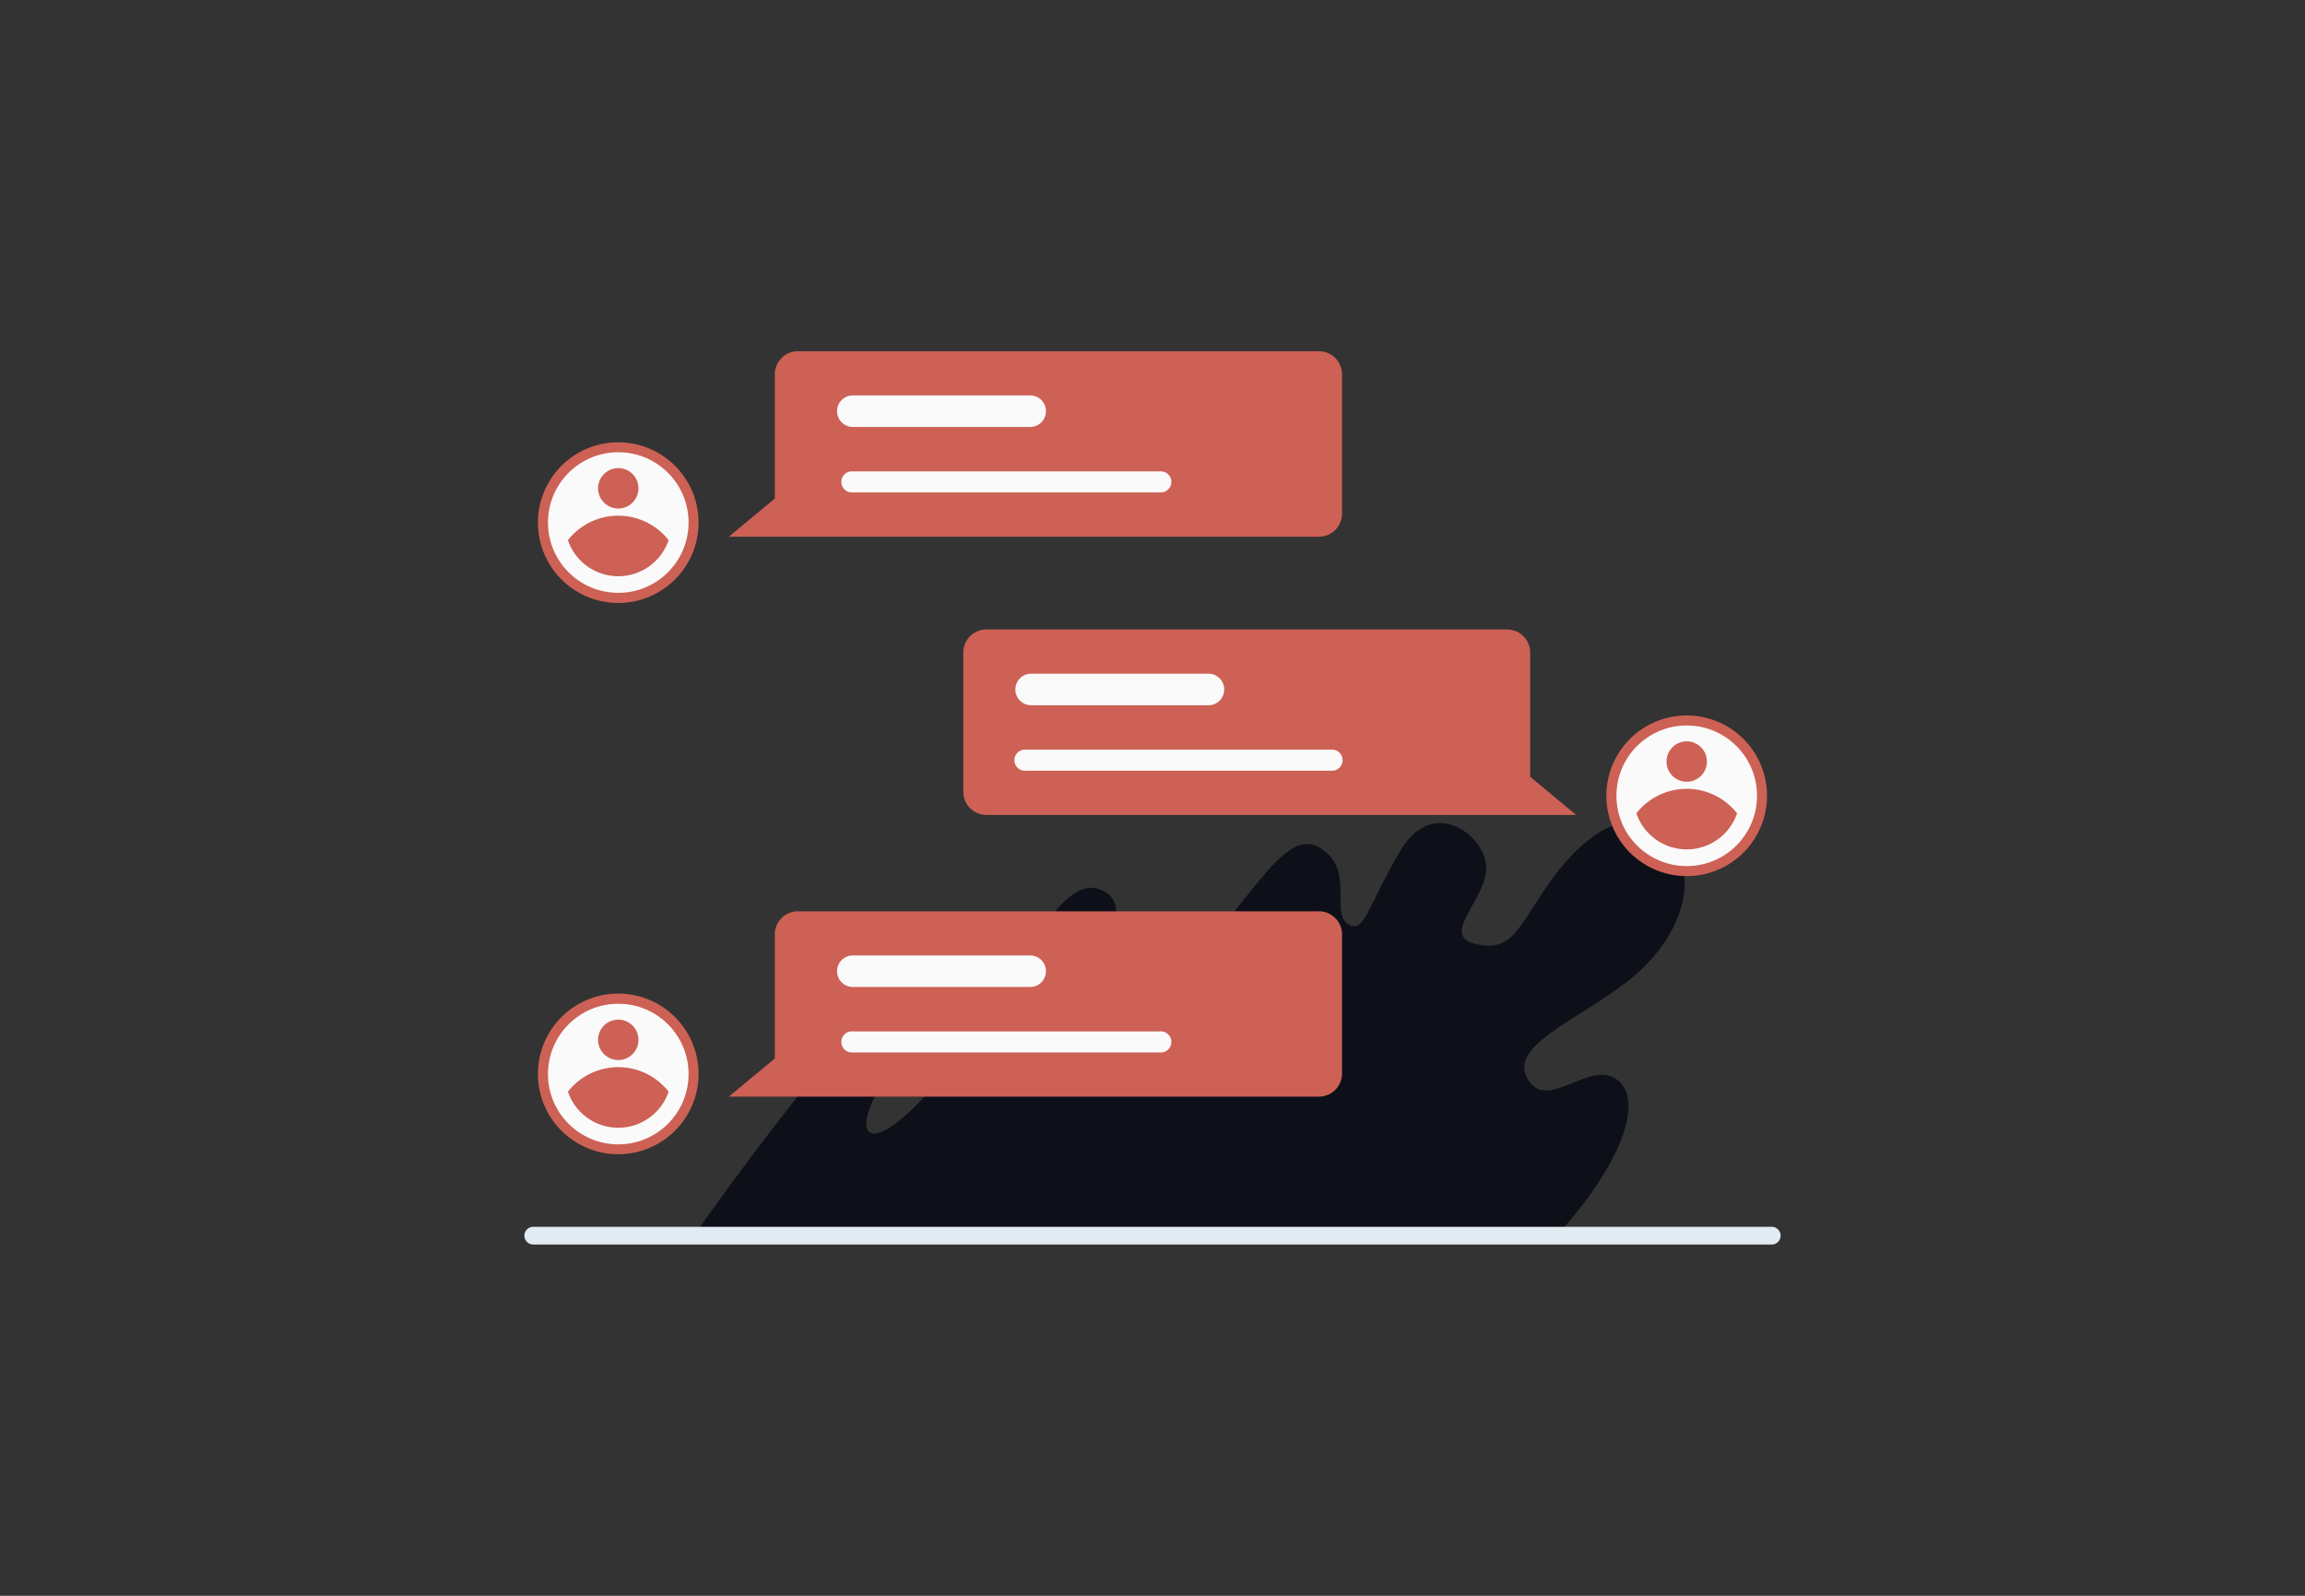 <svg id="Layer_1" data-name="Layer 1" xmlns="http://www.w3.org/2000/svg" viewBox="0 0 260 180"><rect x="0" y="0" width="260" height="180" fill="#333333" stroke="none"/><title>Flat Web Illustrations Pack - Scene 14</title><path d="M176.26,138.62c6.86-7.79,9.19-14.71,6.07-16.89s-7.78,3.74-10,0,5.29-6.44,11.21-11,8.72-11.84,4.36-16.3-10,.52-13.39,5.5-4.05,7.48-8.1,6.54,1.24-5,1.24-8.56-5.92-8.26-9.66-2-4.05,9.5-5.92,8.33.29-5.37-2.18-7.81c-4.51-4.48-7.63,3.93-17.91,14.94s-15.26,8.43-11.84,3.33,8.73-12.88,3.74-14.44-10.21,12.41-17.72,21.32-10,7.13-7.51,2.15-2.19-8.31-8.73,0S78.8,138.62,78.8,138.62h97.46Z" fill="#0d1019"/><path d="M148.73,102.79H90a2.6,2.6,0,0,0-2.6,2.6v14l-5.19,4.31h66.56a2.61,2.61,0,0,0,2.61-2.61V105.39A2.61,2.61,0,0,0,148.73,102.79Z" fill="#CD6155"/><path d="M116.2,111.33h-20a1.78,1.78,0,0,1,0-3.56h20a1.78,1.78,0,0,1,0,3.56Z" fill="#fafafa"/><path d="M130.83,118.71H96.2a1.19,1.19,0,1,1,0-2.37h34.63a1.19,1.19,0,1,1,0,2.37Z" fill="#fafafa"/><path d="M148.73,39.62H90a2.6,2.6,0,0,0-2.6,2.61v14l-5.19,4.31h66.56a2.61,2.61,0,0,0,2.61-2.61V42.23A2.61,2.61,0,0,0,148.73,39.62Z" fill="#CD6155"/><path d="M116.2,48.16h-20a1.78,1.78,0,0,1,0-3.56h20a1.78,1.78,0,1,1,0,3.56Z" fill="#fafafa"/><path d="M130.83,55.54H96.2a1.19,1.19,0,1,1,0-2.37h34.63a1.19,1.19,0,1,1,0,2.37Z" fill="#fafafa"/><path d="M198.85,92.63a9.06,9.06,0,1,1-5.72-11.46A9.06,9.06,0,0,1,198.85,92.63Z" fill="#CD6155"/><circle cx="190.26" cy="89.76" r="7.93" fill="#fafafa"/><path d="M184.58,91.74a6,6,0,0,0,11.36,0,7.22,7.22,0,0,0-11.36,0Z" fill="#CD6155"/><circle cx="190.26" cy="85.9" r="2.28" fill="#CD6155"/><path d="M78.33,124a9.06,9.06,0,1,1-5.72-11.46A9.06,9.06,0,0,1,78.33,124Z" fill="#CD6155"/><circle cx="69.74" cy="121.15" r="7.93" fill="#fafafa"/><path d="M64.06,123.14a6,6,0,0,0,11.36,0,7.21,7.21,0,0,0-11.36,0Z" fill="#CD6155"/><circle cx="69.74" cy="117.29" r="2.28" fill="#CD6155"/><path d="M78.33,61.82a9.06,9.06,0,1,1-5.72-11.46A9.05,9.05,0,0,1,78.33,61.82Z" fill="#CD6155"/><circle cx="69.74" cy="58.94" r="7.93" fill="#fafafa"/><path d="M64.06,60.93a6,6,0,0,0,11.36,0,7.22,7.22,0,0,0-11.36,0Z" fill="#CD6155"/><circle cx="69.74" cy="55.08" r="2.28" fill="#CD6155"/><path d="M111.27,71H170a2.6,2.6,0,0,1,2.6,2.61v14l5.18,4.31H111.27a2.6,2.6,0,0,1-2.61-2.6V73.62A2.61,2.61,0,0,1,111.27,71Z" fill="#CD6155"/><path d="M116.31,79.55h20a1.78,1.78,0,0,0,0-3.56h-20a1.78,1.78,0,0,0,0,3.56Z" fill="#fafafa"/><path d="M115.72,86.93h34.64a1.19,1.19,0,0,0,0-2.37H115.72a1.19,1.19,0,1,0,0,2.37Z" fill="#fafafa"/><path d="M199.85,140.38H60.15a1,1,0,0,1,0-2h139.7a1,1,0,1,1,0,2Z" fill="#e2eaf2"/></svg>
